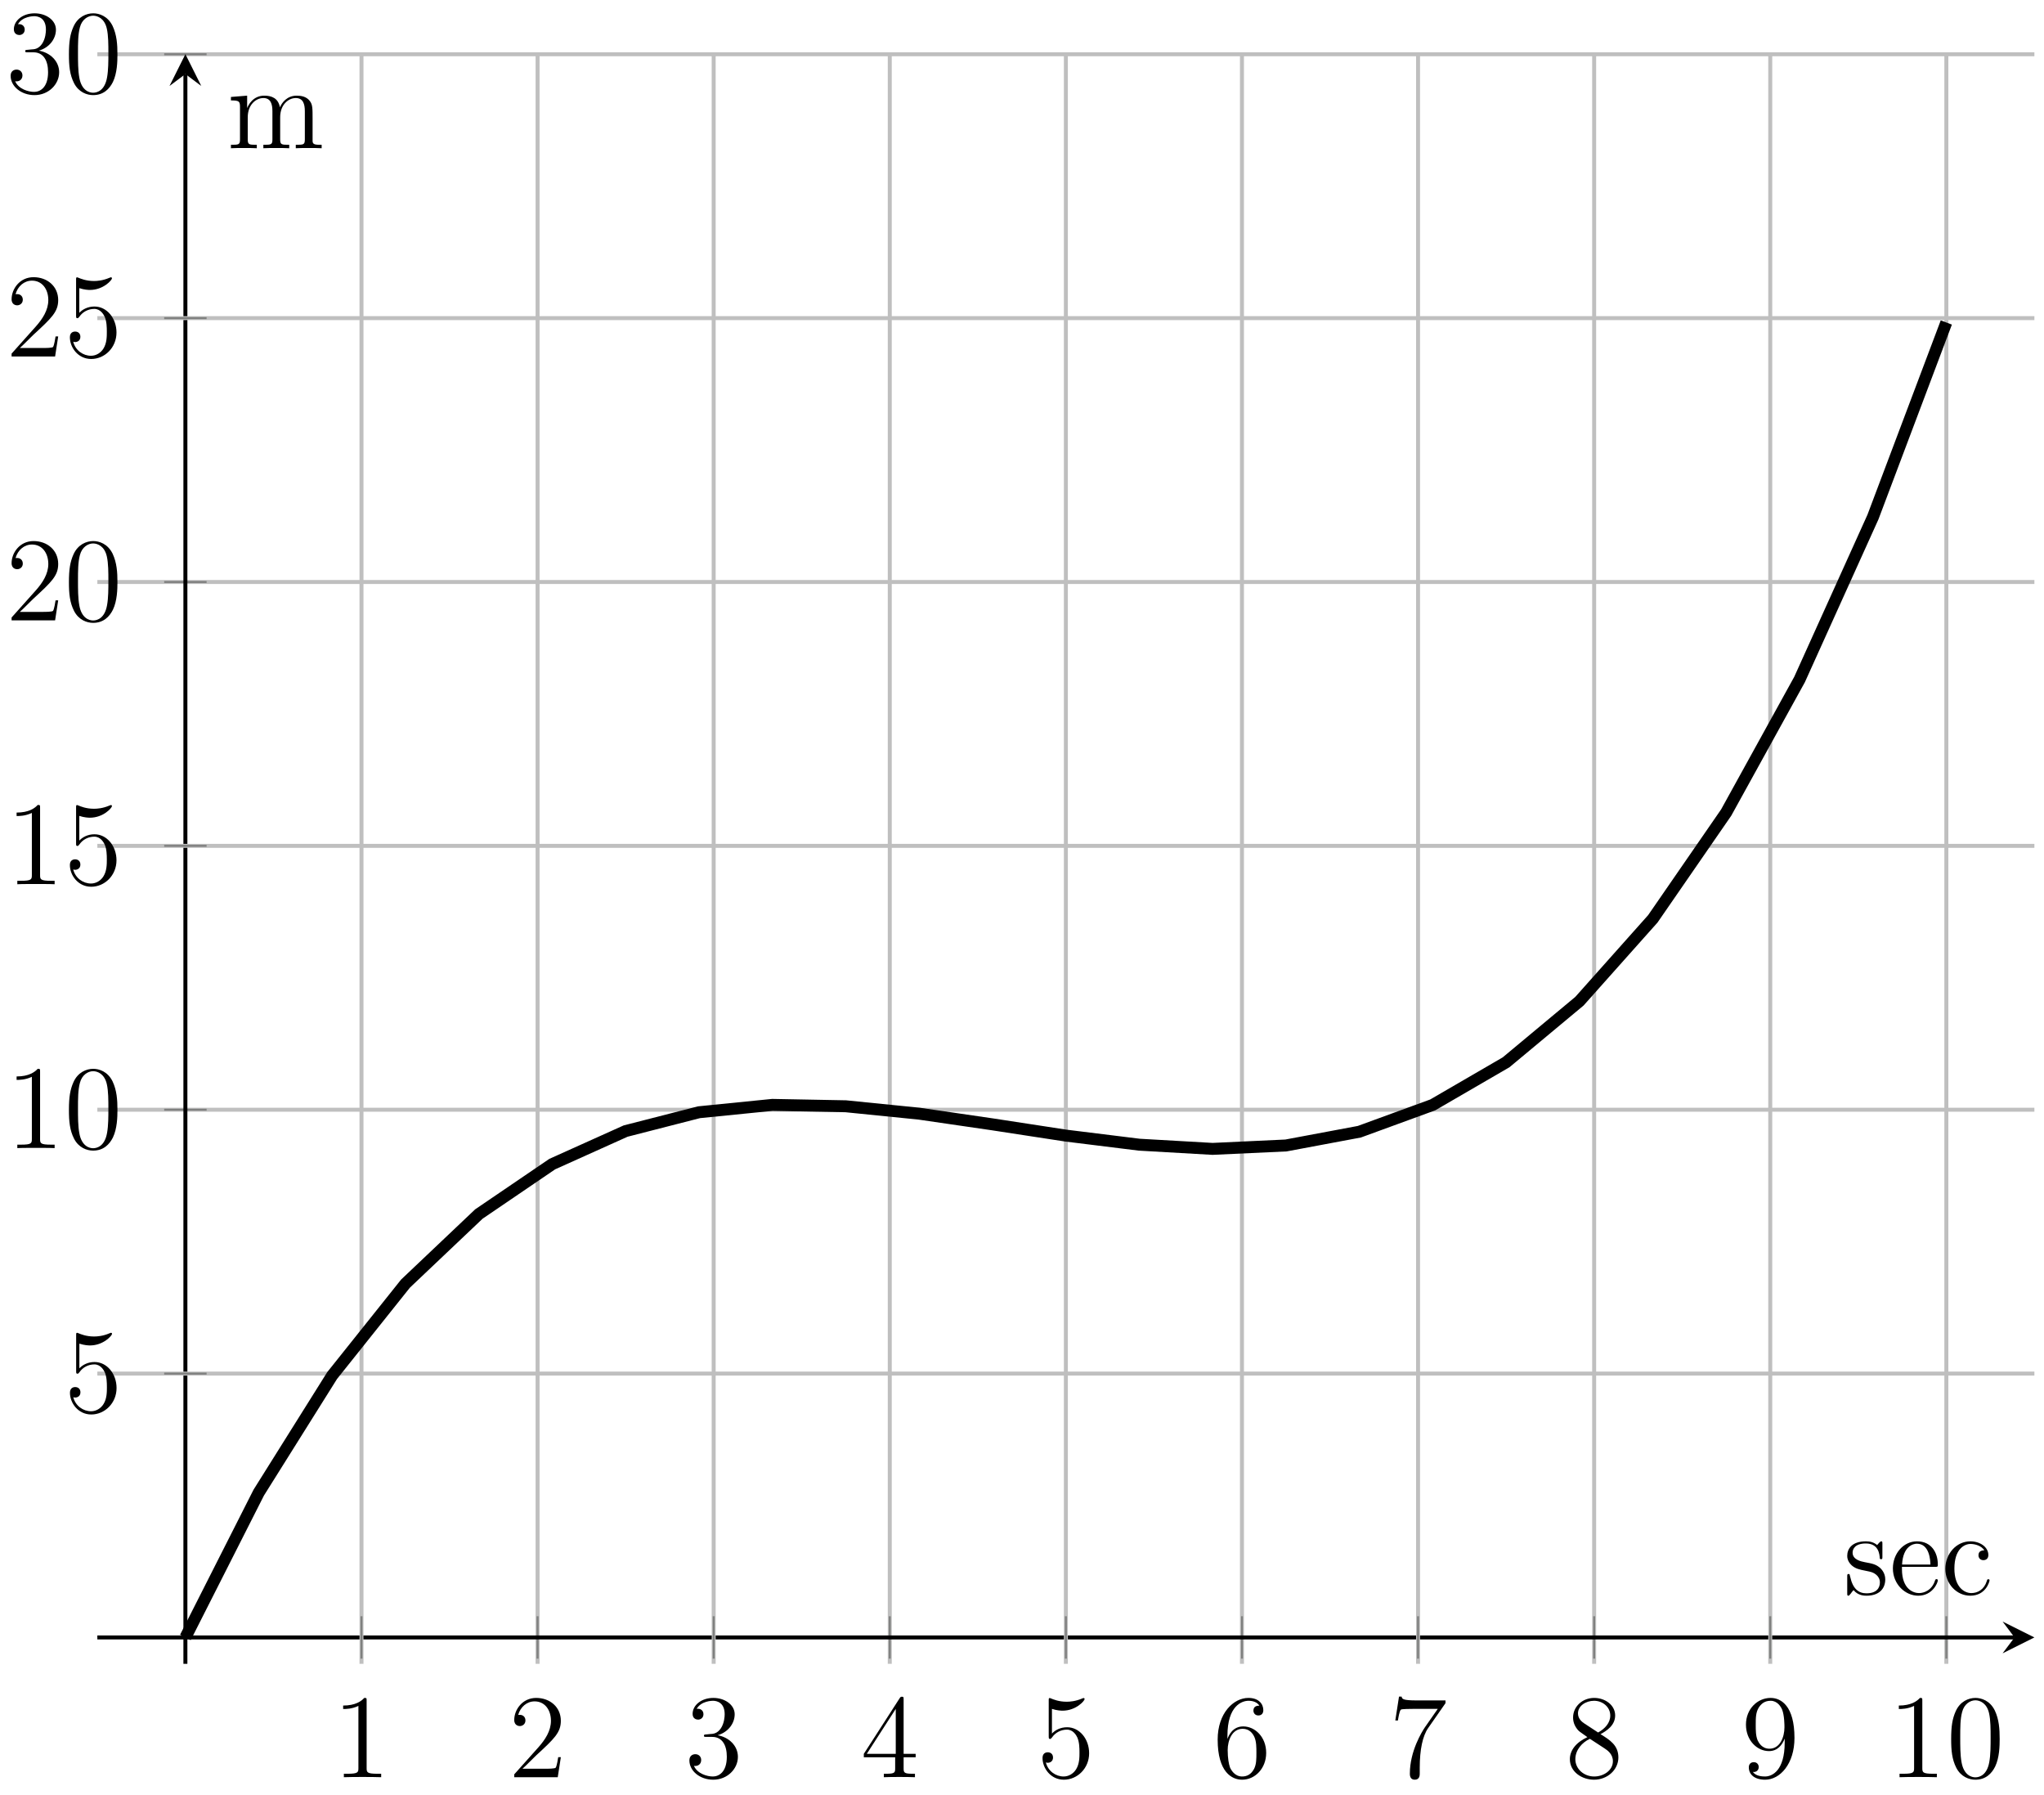 <svg xmlns="http://www.w3.org/2000/svg" xmlns:xlink="http://www.w3.org/1999/xlink" xmlns:inkscape="http://www.inkscape.org/namespaces/inkscape" version="1.1" width="205" height="180" viewBox="0 0 205 180">
<defs>
<path id="font_1_3" d="M.44 .168H.418C.415 .151 .407 .096 .397 .08 .39 .071 .333 .071 .303 .071H.118C.145 .094 .206 .158 .232 .182 .384 .322 .44 .374 .44 .473 .44 .588 .349 .665 .233 .665 .117 .665 .049 .566 .049 .48 .049 .429 .093 .429 .096 .429 .117 .429 .143 .444 .143 .476 .143 .504 .124 .523 .096 .523 .087 .523 .085 .523 .082 .522 .101 .59 .155 .636 .22 .636 .305 .636 .357 .565 .357 .473 .357 .388 .308 .314 .251 .25L.049 .024V0H.414L.44 .168Z"/>
<path id="font_1_5" d="M.361 .651C.361 .67 .361 .675 .347 .675 .339 .675 .336 .675 .328 .663L.027 .196V.167H.29V.076C.29 .039 .288 .029 .215 .029H.195V0C.218 .002 .297 .002 .325 .002 .353 .002 .433 .002 .456 0V.029H.436C.364 .029 .361 .039 .361 .076V.167H.462V.196H.361V.651M.295 .573V.196H.052L.295 .573Z"/>
<path id="font_1_7" d="M.123 .348C.123 .601 .246 .641 .3 .641 .336 .641 .372 .63 .391 .6 .379 .6 .341 .6 .341 .559 .341 .537 .356 .518 .382 .518 .407 .518 .424 .533 .424 .562 .424 .614 .386 .665 .299 .665 .173 .665 .041 .536 .041 .316 .041 .041 .161-.021 .246-.021 .355-.021 .448 .074 .448 .204 .448 .337 .355 .426 .255 .426 .166 .426 .133 .349 .123 .321V.348M.246 .006C.183 .006 .153 .062 .144 .083 .135 .109 .125 .158 .125 .228 .125 .307 .161 .406 .251 .406 .306 .406 .335 .369 .35 .335 .366 .298 .366 .248 .366 .205 .366 .154 .366 .109 .347 .071 .322 .023 .286 .006 .246 .006Z"/>
<path id="font_1_9" d="M.298 .361C.348 .388 .421 .434 .421 .518 .421 .605 .337 .665 .245 .665 .146 .665 .068 .592 .068 .501 .068 .467 .078 .433 .106 .399 .117 .386 .118 .385 .188 .336 .091 .291 .041 .224 .041 .151 .041 .045 .142-.021 .244-.021 .355-.021 .448 .061 .448 .166 .448 .268 .376 .313 .298 .361M.162 .451C.149 .46 .109 .486 .109 .535 .109 .6 .177 .641 .244 .641 .316 .641 .38 .589 .38 .517 .38 .456 .336 .407 .278 .375L.162 .451M.209 .322 .33 .243C.356 .226 .402 .195 .402 .134 .402 .058 .325 .006 .245 .006 .16 .006 .087 .068 .087 .151 .087 .229 .144 .292 .209 .322Z"/>
<path id="font_1_2" d="M.288 .641C.288 .664 .288 .665 .268 .665 .244 .638 .194 .601 .091 .601V.572C.114 .572 .164 .572 .219 .598V.077C.219 .041 .216 .029 .128 .029H.097V0C.124 .002 .221 .002 .254 .002 .287 .002 .383 .002 .41 0V.029H.379C.291 .029 .288 .041 .288 .077V.641Z"/>
<path id="font_1_1" d="M.448 .32C.448 .403 .443 .484 .407 .56 .366 .643 .294 .665 .245 .665 .187 .665 .116 .636 .079 .553 .051 .49 .041 .428 .041 .32 .041 .223 .048 .15 .084 .079 .123 .003 .192-.021 .244-.021 .331-.021 .381 .031 .41 .089 .446 .164 .448 .262 .448 .32M.244-.001C.212-.001 .147 .017 .128 .126 .117 .186 .117 .262 .117 .332 .117 .414 .117 .488 .133 .547 .15 .614 .201 .645 .244 .645 .282 .645 .34 .622 .359 .536 .372 .479 .372 .4 .372 .332 .372 .265 .372 .189 .361 .128 .342 .018 .279-.001 .244-.001Z"/>
<path id="font_1_4" d="M.184 .359C.167 .358 .163 .357 .163 .348 .163 .338 .168 .338 .186 .338H.232C.317 .338 .355 .268 .355 .172 .355 .041 .287 .006 .238 .006 .19 .006 .108 .029 .079 .095 .111 .09 .14 .108 .14 .144 .14 .173 .119 .193 .091 .193 .067 .193 .041 .179 .041 .141 .041 .052 .13-.021 .241-.021 .36-.021 .448 .07 .448 .171 .448 .263 .374 .335 .278 .352 .365 .377 .421 .45 .421 .528 .421 .607 .339 .665 .242 .665 .142 .665 .068 .604 .068 .531 .068 .491 .099 .483 .114 .483 .135 .483 .159 .498 .159 .528 .159 .56 .135 .574 .113 .574 .107 .574 .105 .574 .102 .573 .14 .641 .234 .641 .239 .641 .272 .641 .337 .626 .337 .528 .337 .509 .334 .453 .305 .41 .275 .366 .241 .363 .214 .362L.184 .359Z"/>
<path id="font_1_6" d="M.128 .573C.171 .559 .206 .558 .217 .558 .33 .558 .402 .641 .402 .655 .402 .659 .4 .664 .394 .664 .392 .664 .39 .664 .381 .66 .325 .636 .277 .633 .251 .633 .185 .633 .138 .653 .119 .661 .112 .664 .11 .664 .109 .664 .101 .664 .101 .658 .101 .642V.345C.101 .327 .101 .321 .113 .321 .118 .321 .119 .322 .129 .334 .157 .375 .204 .399 .254 .399 .307 .399 .333 .35 .341 .333 .358 .294 .359 .245 .359 .207 .359 .169 .359 .112 .331 .067 .309 .031 .27 .006 .226 .006 .16 .006 .095 .051 .077 .124 .082 .122 .088 .121 .093 .121 .11 .121 .137 .131 .137 .165 .137 .193 .118 .209 .093 .209 .075 .209 .049 .2 .049 .161 .049 .076 .117-.021 .228-.021 .341-.021 .44 .074 .44 .201 .44 .32 .36 .419 .255 .419 .198 .419 .154 .394 .128 .366V.573Z"/>
<path id="font_1_8" d="M.475 .621V.644H.234C.113 .644 .111 .657 .107 .676H.085L.054 .476H.076C.079 .494 .088 .556 .101 .567 .109 .573 .184 .573 .198 .573H.41L.304 .421C.277 .382 .176 .218 .176 .03 .176 .019 .176-.021 .217-.021 .259-.021 .259 .018 .259 .031V.081C.259 .23 .283 .346 .33 .413L.475 .621Z"/>
<path id="font_1_10" d="M.366 .291C.366 .055 .261 .006 .201 .006 .177 .006 .124 .009 .099 .044H.105C.112 .042 .148 .048 .148 .085 .148 .107 .133 .126 .107 .126 .081 .126 .065 .109 .065 .083 .065 .021 .115-.021 .202-.021 .327-.021 .448 .112 .448 .329 .448 .598 .336 .665 .248 .665 .138 .665 .041 .573 .041 .441 .041 .309 .134 .219 .234 .219 .308 .219 .346 .273 .366 .324V.291M.238 .239C.175 .239 .148 .29 .139 .309 .123 .347 .123 .395 .123 .44 .123 .496 .123 .544 .149 .585 .167 .612 .194 .641 .248 .641 .305 .641 .334 .591 .344 .568 .364 .519 .364 .434 .364 .419 .364 .335 .326 .239 .238 .239Z"/>
<clipPath id="clip_2">
<path transform="matrix(1,0,0,-1,9.763,166.837)" d="M0 0H194.273V161.396H0Z"/>
</clipPath>
<path id="font_3_98" d="M.352 .127C.352 .181 .319 .213 .31 .222 .274 .253 .247 .259 .181 .271 .151 .277 .078 .291 .078 .351 .078 .382 .099 .428 .189 .428 .298 .428 .304 .335 .306 .304 .307 .296 .314 .296 .317 .296 .328 .296 .328 .301 .328 .319V.423C.328 .441 .328 .446 .318 .446 .31 .446 .291 .424 .284 .415 .253 .44 .222 .446 .19 .446 .069 .446 .033 .38 .033 .325 .033 .314 .033 .279 .071 .244 .103 .216 .137 .209 .183 .2 .238 .189 .251 .186 .276 .166 .294 .151 .307 .129 .307 .101 .307 .058 .282 .01 .194 .01 .128 .01 .08 .048 .058 .148 .054 .166 .053 .168 .053 .168 .051 .172 .047 .172 .044 .172 .033 .172 .033 .167 .033 .149V.013C.033-.005 .033-.01 .043-.01 .048-.01 .049-.009 .066 .012 .071 .019 .071 .021 .086 .037 .124-.01 .178-.01 .195-.01 .3-.01 .352 .048 .352 .127Z"/>
<path id="font_3_50" d="M.407 .119C.407 .125 .402 .129 .396 .129 .388 .129 .386 .124 .384 .119 .358 .035 .291 .012 .249 .012 .207 .012 .106 .04 .106 .213V.232H.383C.405 .232 .407 .232 .407 .251 .407 .352 .353 .446 .232 .446 .118 .446 .03 .343 .03 .219 .03 .087 .132-.01 .243-.01 .362-.01 .407 .098 .407 .119M.345 .251H.107C.115 .408 .203 .426 .231 .426 .338 .426 .344 .285 .345 .251Z"/>
<path id="font_3_43" d="M.406 .119C.406 .128 .399 .128 .396 .128 .387 .128 .386 .125 .383 .113 .361 .042 .307 .012 .253 .012 .192 .012 .111 .065 .111 .217 .111 .383 .196 .424 .246 .424 .284 .424 .339 .409 .362 .37 .35 .37 .313 .37 .313 .329 .313 .305 .33 .288 .354 .288 .377 .288 .396 .302 .396 .331 .396 .398 .326 .446 .245 .446 .128 .446 .035 .342 .035 .216 .035 .088 .131-.01 .244-.01 .376-.01 .406 .11 .406 .119Z"/>
<path id="font_3_75" d="M.793 0V.029C.743 .029 .718 .029 .717 .059V.243C.717 .337 .717 .365 .694 .396 .665 .435 .618 .441 .584 .441 .501 .441 .459 .381 .443 .343 .429 .419 .375 .441 .312 .441 .215 .441 .177 .359 .169 .339H.168V.441L.032 .43V.401C.1 .401 .108 .394 .108 .346V.074C.108 .029 .097 .029 .032 .029V0C.058 .002 .112 .002 .14 .002 .169 .002 .223 .002 .249 0V.029C.185 .029 .173 .029 .173 .074V.26C.173 .365 .242 .421 .304 .421 .366 .421 .38 .37 .38 .31V.074C.38 .029 .369 .029 .304 .029V0C.33 .002 .384 .002 .412 .002 .441 .002 .495 .002 .521 0V.029C.457 .029 .445 .029 .445 .074V.26C.445 .365 .514 .421 .576 .421 .638 .421 .652 .37 .652 .31V.074C.652 .029 .641 .029 .576 .029V0C.602 .002 .656 .002 .684 .002 .713 .002 .767 .002 .793 0Z"/>
</defs>
<path transform="matrix(1,0,0,-1,9.763,166.837)" stroke-width=".399" stroke-linecap="butt" stroke-miterlimit="10" stroke-linejoin="miter" fill="none" stroke="#bfbfbf" d="M44.153 0V161.396M79.475 0V161.396M114.798 0V161.396M150.12 0V161.396M185.443 0V161.396"/>
<path transform="matrix(1,0,0,-1,9.763,166.837)" stroke-width=".399" stroke-linecap="butt" stroke-miterlimit="10" stroke-linejoin="miter" fill="none" stroke="#bfbfbf" d="M0 55.562H194.273M0 108.479H194.273M0 161.396H194.273"/>
<path transform="matrix(1,0,0,-1,9.763,166.837)" stroke-width=".199" stroke-linecap="butt" stroke-miterlimit="10" stroke-linejoin="miter" fill="none" stroke="#7f807f" d="M44.153 .52V4.772M79.475 .52V4.772M114.798 .52V4.772M150.12 .52V4.772M185.443 .52V4.772"/>
<path transform="matrix(1,0,0,-1,9.763,166.837)" stroke-width=".199" stroke-linecap="butt" stroke-miterlimit="10" stroke-linejoin="miter" fill="none" stroke="#7f807f" d="M6.704 55.562H10.957M6.704 108.479H10.957M6.704 161.396H10.957"/>
<path transform="matrix(1,0,0,-1,9.763,166.837)" stroke-width=".399" stroke-linecap="butt" stroke-miterlimit="10" stroke-linejoin="miter" fill="none" stroke="#000000" d="M0 2.646H192.281"/>
<path transform="matrix(1,0,0,-1,202.044,164.191)" d="M1.993 0-1.196 1.594 0 0-1.196-1.594"/>
<path transform="matrix(1,0,0,-1,9.763,166.837)" stroke-width=".399" stroke-linecap="butt" stroke-miterlimit="10" stroke-linejoin="miter" fill="none" stroke="#000000" d="M8.831 0V159.403"/>
<path transform="matrix(0,-1,-1,-0,18.594,7.426)" d="M1.993 0-1.196 1.594 0 0-1.196-1.594"/>
<use data-text="2" xlink:href="#font_1_3" transform="matrix(11.955,0,0,-11.956,50.989,178.206)"/>
<use data-text="4" xlink:href="#font_1_5" transform="matrix(11.955,0,0,-11.956,86.312,178.206)"/>
<use data-text="6" xlink:href="#font_1_7" transform="matrix(11.955,0,0,-11.956,121.634,178.206)"/>
<use data-text="8" xlink:href="#font_1_9" transform="matrix(11.955,0,0,-11.956,156.957,178.206)"/>
<use data-text="1" xlink:href="#font_1_2" transform="matrix(11.955,0,0,-11.956,189.353,178.206)"/>
<use data-text="0" xlink:href="#font_1_1" transform="matrix(11.955,0,0,-11.956,195.199,178.206)"/>
<use data-text="1" xlink:href="#font_1_2" transform="matrix(11.955,0,0,-11.956,.577,115.124)"/>
<use data-text="0" xlink:href="#font_1_1" transform="matrix(11.955,0,0,-11.956,6.423,115.124)"/>
<use data-text="2" xlink:href="#font_1_3" transform="matrix(11.955,0,0,-11.956,.577,62.205)"/>
<use data-text="0" xlink:href="#font_1_1" transform="matrix(11.955,0,0,-11.956,6.423,62.205)"/>
<use data-text="3" xlink:href="#font_1_4" transform="matrix(11.955,0,0,-11.956,.577,9.286)"/>
<use data-text="0" xlink:href="#font_1_1" transform="matrix(11.955,0,0,-11.956,6.423,9.286)"/>
<path transform="matrix(1,0,0,-1,9.763,166.837)" stroke-width=".399" stroke-linecap="butt" stroke-miterlimit="10" stroke-linejoin="miter" fill="none" stroke="#bfbfbf" d="M26.492 0V161.396M61.814 0V161.396M97.137 0V161.396M132.459 0V161.396M167.781 0V161.396"/>
<path transform="matrix(1,0,0,-1,9.763,166.837)" stroke-width=".199" stroke-linecap="butt" stroke-miterlimit="10" stroke-linejoin="miter" fill="none" stroke="#7f807f" d="M26.492 .52V4.772M61.814 .52V4.772M97.137 .52V4.772M132.459 .52V4.772M167.781 .52V4.772"/>
<use data-text="1" xlink:href="#font_1_2" transform="matrix(11.955,0,0,-11.956,33.328,178.206)"/>
<use data-text="3" xlink:href="#font_1_4" transform="matrix(11.955,0,0,-11.956,68.651,178.206)"/>
<use data-text="5" xlink:href="#font_1_6" transform="matrix(11.955,0,0,-11.956,103.973,178.206)"/>
<use data-text="7" xlink:href="#font_1_8" transform="matrix(11.955,0,0,-11.956,139.295,178.206)"/>
<use data-text="9" xlink:href="#font_1_10" transform="matrix(11.955,0,0,-11.956,174.618,178.206)"/>
<path transform="matrix(1,0,0,-1,9.763,166.837)" stroke-width=".399" stroke-linecap="butt" stroke-miterlimit="10" stroke-linejoin="miter" fill="none" stroke="#bfbfbf" d="M0 29.104H194.273M0 82.021H194.273M0 134.937H194.273"/>
<path transform="matrix(1,0,0,-1,9.763,166.837)" stroke-width=".199" stroke-linecap="butt" stroke-miterlimit="10" stroke-linejoin="miter" fill="none" stroke="#7f807f" d="M6.704 29.104H10.957M6.704 82.021H10.957M6.704 134.937H10.957"/>
<use data-text="5" xlink:href="#font_1_6" transform="matrix(11.955,0,0,-11.956,6.43,141.583)"/>
<use data-text="1" xlink:href="#font_1_2" transform="matrix(11.955,0,0,-11.956,.577,88.665)"/>
<use data-text="5" xlink:href="#font_1_6" transform="matrix(11.955,0,0,-11.956,6.423,88.665)"/>
<use data-text="2" xlink:href="#font_1_3" transform="matrix(11.955,0,0,-11.956,.577,35.745)"/>
<use data-text="5" xlink:href="#font_1_6" transform="matrix(11.955,0,0,-11.956,6.423,35.745)"/>
<g clip-path="url(#clip_2)">
<path transform="matrix(1,0,0,-1,9.763,166.837)" stroke-width="1.196" stroke-linecap="butt" stroke-miterlimit="10" stroke-linejoin="miter" fill="none" stroke="#000000" d="M8.831 2.646 16.189 17.171 23.548 28.907 30.907 38.127 38.265 45.103 45.624 50.11 52.983 53.421 60.342 55.309 67.7 56.047 75.059 55.908 82.418 55.167 89.776 54.095 97.135 52.967 104.494 52.056 111.853 51.635 119.211 51.977 126.57 53.355 133.929 56.044 141.287 60.316 148.646 66.445 156.005 74.703 163.364 85.364 170.722 98.702 178.081 114.99 185.44 134.5"/>
</g>
<use data-text="s" xlink:href="#font_3_98" transform="matrix(11.955,0,0,-11.956,184.871,159.886)"/>
<use data-text="e" xlink:href="#font_3_50" transform="matrix(11.955,0,0,-11.956,189.486,159.886)"/>
<use data-text="c" xlink:href="#font_3_43" transform="matrix(11.955,0,0,-11.956,194.686,159.886)"/>
<use data-text="m" xlink:href="#font_3_75" transform="matrix(11.955,0,0,-11.956,22.779,14.864)"/>
</svg>
